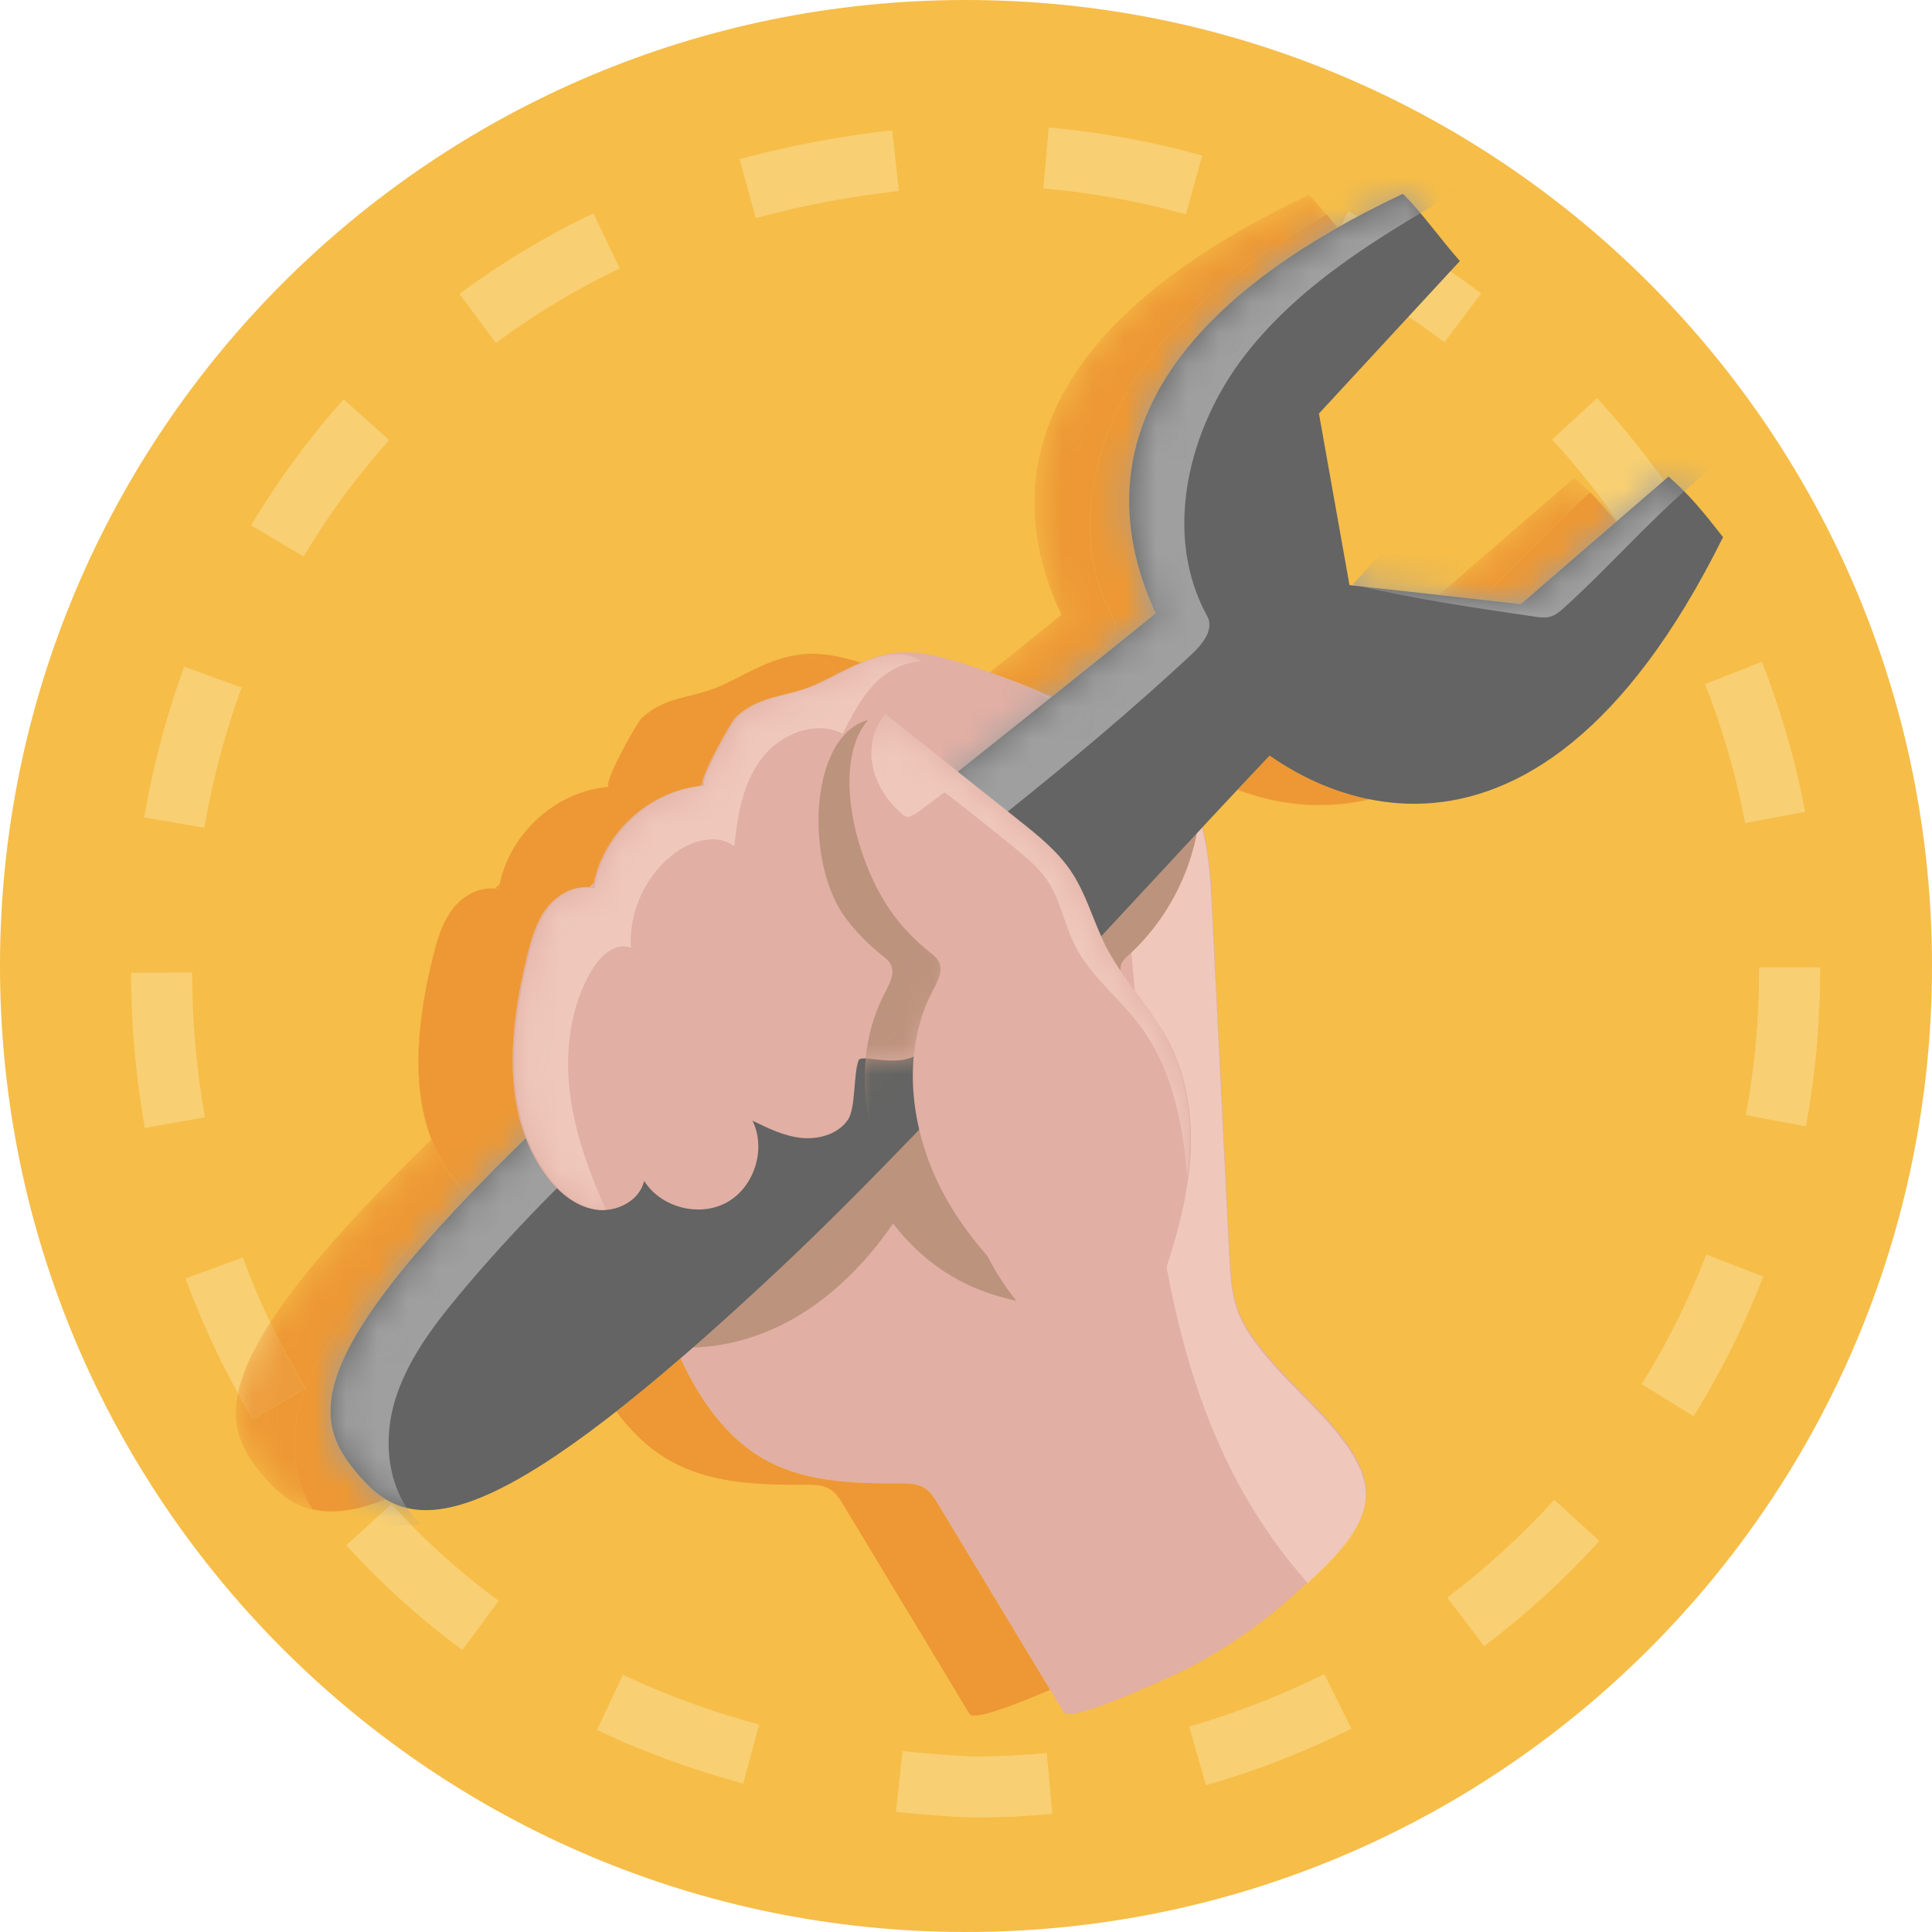 <svg height="62" viewBox="0 0 62 62" width="62" xmlns="http://www.w3.org/2000/svg" xmlns:xlink="http://www.w3.org/1999/xlink"><mask id="a" fill="#fff"><path d="m42.941 9.074-4.738 4.091-5.502-.608-.98-5.504 4.523-4.897c-.685-.78-1.19-1.518-1.83-2.156-9.628 4.543-9.622 9.805-7.926 13.458-6.198 5.017-14.241 11.205-18.956 15.638-8.903 8.368-8.19 10.331-6.452 12.219 1.738 1.887 4.493 1.492 13.397-6.877 4.579-4.305 11.196-11.694 15.664-16.413 3.239 2.266 9.346 3.499 14.547-7.007-.619-.786-1.003-1.282-1.748-1.944" fill="#fff" fill-rule="evenodd"/></mask><mask id="b" fill="#fff"><path d="m42.941 9.074-4.738 4.091-5.502-.607-.98-5.504 4.523-4.897c-.685-.78-1.19-1.519-1.83-2.157-9.628 4.544-9.621 9.806-7.926 13.459-6.198 5.017-14.241 11.205-18.956 15.637-8.903 8.368-8.19 10.332-6.452 12.219 1.738 1.888 4.494 1.492 13.397-6.877 4.579-4.304 11.196-11.694 15.664-16.413 3.239 2.267 9.346 3.5 14.547-7.006-.619-.787-1.003-1.283-1.748-1.945" fill="#fff" fill-rule="evenodd"/></mask><mask id="c" fill="#fff"><path d="m13.233 12.636c-.39.488-1.069.433-1.557.377-.304-.033-.535-.068-.574.029-.17.426-.086 1.54-.349 1.915-.32.456-.933.631-1.489.574-.554-.058-1.068-.308-1.568-.554.446.906.064 2.13-.819 2.621s-2.124.169-2.658-.689c-.148.653-.912 1.029-1.572.921-.661-.108-1.207-.585-1.599-1.127-1.419-1.961-1.163-4.653-.585-7.003.135-.549.292-1.109.638-1.555.346-.446.927-.756 1.476-.621.256-1.728 1.815-3.173 3.559-3.297-.298.021.872-2.057 1.018-2.194.726-.684 1.52-.64 2.383-.975 1.147-.446 3.165-2.018 3.999-.199.542 1.181.078 3.423.286 4.743.3 1.908.724 5.396-.586 7.036" fill="#fff" fill-rule="evenodd"/></mask><mask id="d" fill="#fff"><path d="m8.126 7.376c-.335-.727-.561-1.512-1.004-2.176-.438-.656-1.063-1.156-1.677-1.644-1.493-1.185-2.984-2.371-4.476-3.556-1.692 1.101-.931 4.748.46 6.604.334.445.727.84 1.159 1.185.107.085.22.173.282.296.142.283-.034.615-.183.895-1.1 2.076-.721 4.719.446 6.756 1.168 2.037 3.015 3.57 4.908 4.925.129.092.27.187.427.178.133-.008.25-.091.35-.182.532-.477.8-1.182 1.039-1.862.538-1.529 1.031-3.099 1.09-4.721.045-1.228-.181-2.499-.785-3.572-.615-1.091-1.508-1.978-2.038-3.126" fill="#fff" fill-rule="evenodd"/></mask><mask id="e" fill="#fff"><path d="m13.233 12.637c-.39.487-1.069.432-1.557.377-.304-.034-.535-.069-.574.028-.17.426-.086 1.54-.349 1.915-.32.457-.933.631-1.488.574-.555-.058-1.069-.308-1.569-.554.446.906.064 2.13-.819 2.621s-2.124.169-2.658-.689c-.148.653-.912 1.029-1.572.921-.661-.108-1.207-.585-1.599-1.127-1.42-1.961-1.163-4.653-.585-7.003.135-.549.292-1.109.638-1.555.346-.446.927-.755 1.476-.621.256-1.728 1.815-3.173 3.559-3.297-.298.021.872-2.057 1.018-2.194.726-.684 1.52-.64 2.383-.975 1.147-.446 3.166-2.018 3.999-.199.542 1.182.078 3.424.286 4.743.3 1.908.725 5.396-.586 7.037" fill="#fff" fill-rule="evenodd"/></mask><g fill="none" fill-rule="evenodd"><path d="m62 31c0 17.121-13.879 31-31 31-17.12 0-31-13.879-31-31 0-17.12 13.879-31 31-31 17.121 0 31 13.879 31 31" fill="#f6bd48"/><path d="m38.056 6.88c-1.488-.416-3.027-.698-4.575-.833l.173-1.956c1.667.147 3.327.45 4.931.9zm-13.802.12-.52-1.893c1.561-.428 3.209-.74 4.899-.928l.216 1.952c-1.587.176-3.133.468-4.594.869m22.101 3.983c-1.239-.93-2.571-1.751-3.96-2.437l.87-1.759c1.496.741 2.933 1.625 4.269 2.627zm-30.441.024-1.172-1.576c1.331-.989 2.777-1.86 4.301-2.587l.846 1.771c-1.409.673-2.747 1.478-3.975 2.391m36.711 6.794c-.821-1.312-1.77-2.556-2.819-3.697l1.444-1.329c1.131 1.23 2.153 2.571 3.038 3.986zm-42.882.063-1.687-1.003c.86-1.445 1.86-2.807 2.972-4.047l1.461 1.311c-1.027 1.144-1.952 2.402-2.747 3.739m46.261 8.554c-.288-1.52-.722-3.022-1.287-4.465l1.826-.717c.61 1.556 1.078 3.177 1.389 4.817zm-49.446.149-1.933-.334c.285-1.651.716-3.279 1.284-4.84l1.844.671c-.528 1.451-.929 2.966-1.195 4.502m51.396 9.581-1.929-.359c.282-1.516.424-3.074.424-4.63l-.001-.116h1.963l.001.09c0 1.702-.154 3.38-.457 5.014m-53.309.054c-.291-1.638-.44-3.315-.443-4.984l1.963-.004c.003 1.556.142 3.118.412 4.644zm49.705 9.254-1.668-1.033c.818-1.321 1.516-2.72 2.074-4.163l1.83.709c-.602 1.554-1.354 3.064-2.236 4.486m-46.234.1c-.855-1.423-1.583-2.945-2.166-4.524l1.842-.678c.54 1.464 1.216 2.873 2.007 4.192zm39.51 7.279-1.184-1.565c1.233-.933 2.389-1.988 3.435-3.137l1.451 1.323c-1.127 1.237-2.373 2.375-3.702 3.38m-32.786.121c-1.349-.992-2.604-2.125-3.73-3.366l1.453-1.319c1.037 1.144 2.195 2.188 3.44 3.104zm9.009 4.285c-1.641-.445-3.222-1.022-4.697-1.719l.837-1.775c1.372.648 2.843 1.186 4.373 1.598zm14.849.053-.538-1.887c1.487-.424 2.946-.99 4.335-1.684l.875 1.756c-1.496.747-3.069 1.359-4.673 1.815m-7.459 1.037c-.871-.034-1.696-.095-2.489-.182l.213-1.951c.749.081 1.528.139 2.316.171.745-.001 1.535-.037 2.312-.11l.183 1.955c-.838.078-1.69.117-2.534.117" fill="#f8cf72"/><path d="m31.269 55.055c-.079 0-.134-.017-.156-.053-1.345-2.229-2.69-4.458-4.035-6.686-.115-.191-.236-.39-.424-.511-.221-.143-.496-.159-.761-.159-.029 0-.06 0-.089 0-.096.001-.192.002-.289.002-1.376 0-2.792-.092-3.988-.758-.7-.389-1.274-.949-1.751-1.595.636-.498 1.322-1.064 2.063-1.703.608 1.307 1.46 2.554 2.715 3.253 1.196.665 2.612.757 3.987.757.097 0 .194 0 .29-.001h.088c.267 0 .542.015.762.159.187.122.309.319.424.51 1.198 1.985 2.396 3.97 3.593 5.955-.917.397-2.018.83-2.43.83m-15.268-26.512c-.04-.01-.08-.017-.121-.022.05-.05.101-.099.151-.148-.012.056-.022.113-.03.17m10.835-6.904c-.284-.453-.667-.618-1.092-.618-.125 0-.253.014-.384.039.039-.01.078-.018.117-.026.188-.038.379-.055.57-.055.532 0 1.067.129 1.585.285-.271.113-.54.246-.796.375m15.514 4.202c-.945 0-1.835-.191-2.643-.494.003-.003.006-.006.009-.009.809.302 1.699.494 2.646.494 1.591 0 3.337-.54 5.108-1.996-1.774 1.462-3.525 2.005-5.119 2.005m-8.287-6.115c-1.285-2.77-1.598-6.466 2.523-10.072-2.507 2.196-3.368 4.425-3.368 6.458 0 1.302.354 2.524.856 3.605-.003.003-.007.006-.011.009m16.055-4.04.4-.346zm-39.478 32.823c-.846 0-1.46-.36-1.983-.928-.723-.785-1.269-1.584-1.018-2.852.002.003.003.006.005.009-.04.209-.059.404-.059.59.001.932.48 1.594 1.08 2.246.384.416.818.722 1.357.855.194.048.402.074.626.074.489 0 1.054-.121 1.723-.391.001.001.002.002.004.002-.675.274-1.244.395-1.736.395m-1.965-6.06c-.001-.001-.002-.002-.002-.004.938-1.452 2.56-3.335 5.169-5.873l.001.001c-2.611 2.54-4.232 4.424-5.168 5.876" fill="#ed9834"/><path d="m7.645 44.736c-.002-.003-.003-.006-.005-.009.124-.628.444-1.371 1.033-2.284 0 .002.001.003.002.004-.592.917-.909 1.661-1.03 2.289" fill="#ed9c3d"/><path d="m10.65 48.501c-.224 0-.432-.026-.626-.074-.622-.939-.717-2.214-.41-3.32.37-1.332 1.225-2.469 2.11-3.529.989-1.185 2.034-2.315 3.121-3.401.064.065.13.126.199.183-5.6 5.85-4.862 7.539-3.358 9.173.211.229.437.424.687.576-.669.27-1.234.391-1.723.391m31.713-22.669c-.947 0-1.837-.191-2.646-.494 1.055-1.127 2.019-2.142 2.849-2.985l-3.57-4.225c-.233.191-.469.385-.708.581-.758-2.433.08-5.276 1.681-7.331.793-1.018 1.739-1.885 2.767-2.661.183.095.366.191.548.29l-3.975 4.304.98 5.504 5.502.608.173-.149-.173.149-5.21-.576c1.939.445 3.68.696 5.664.987.091.014.184.026.277.026.056 0 .111-.005.166-.017.193-.045.35-.182.498-.315.017-.015.033-.03.05-.045.661.104 1.335.202 2.037.305.091.014.184.026.276.026.056 0 .112-.005.167-.018.193-.045.35-.181.498-.314.644-.584 1.256-1.203 1.869-1.822-1.496 2.927-3.063 4.9-4.611 6.174-1.77 1.456-3.517 1.996-5.108 1.996m-8.494-3.565c.459-.407.913-.82 1.362-1.239.342-.32.71-.796.484-1.206-1.447-2.624-.614-6.034 1.227-8.399 1.492-1.914 3.526-3.295 5.627-4.543-.183-.216-.368-.423-.567-.621-6.779 3.199-8.782 6.754-8.781 9.853 0-2.033.861-4.262 3.368-6.458 1.314-1.152 3.081-2.295 5.414-3.395.327.325.618.677.917 1.047-7.506 4.274-7.377 9.002-5.815 12.366-1.034.837-2.121 1.707-3.233 2.595m14.949-2.89-1.311-.144c1.194-1.121 2.298-2.346 3.52-3.43-.15-.151-.313-.306-.498-.471l-4.347 3.754 4.338-3.747.009-.007c.565.502.922.909 1.332 1.419z" fill="#ed9834"/><path d="m43.283 9.006c-.182-.099-.364-.195-.548-.29.274-.207.553-.407.838-.603.082.1.169.2.257.3z" fill="#ed9c3d"/><g transform="translate(7.587 6.258)"><path d="m2.437 42.169c-.539-.132-.973-.439-1.357-.855-.601-.653-1.079-1.314-1.08-2.246 0-.185.019-.381.059-.59.153.277.31.55.472.819l1.683-1.01c-.406-.677-.782-1.379-1.125-2.099.936-1.452 2.557-3.336 5.168-5.876.157.408.363.799.627 1.164.112.155.237.305.374.443-1.087 1.086-2.132 2.216-3.121 3.401-.885 1.06-1.74 2.197-2.11 3.529-.307 1.106-.212 2.381.41 3.32" fill="#ed9834" mask="url(#a)"/><path d="m.531 39.298c-.162-.269-.319-.543-.472-.819.122-.628.439-1.373 1.03-2.289.342.72.718 1.422 1.125 2.099z" fill="#ed9c3d" mask="url(#a)"/><path d="m26.169 16.1c-.655-.284-1.322-.544-1.996-.779.793-.635 1.567-1.257 2.315-1.862-.501-1.081-.856-2.303-.856-3.605-.001-3.099 2.003-6.654 8.781-9.853.199.198.385.405.567.621-2.101 1.248-4.135 2.629-5.627 4.543-1.841 2.365-2.674 5.775-1.227 8.399.227.41-.141.886-.484 1.206-.449.419-.903.832-1.362 1.239-.037.03-.075.061-.113.091m12.765-2.497c-.092 0-.185-.013-.277-.026-1.984-.291-3.725-.543-5.664-.987l5.21.576.173-.149c.423.074.845.143 1.272.21-.017.015-.033.03-.05.045-.147.133-.304.27-.498.315-.055.012-.11.017-.166.017m.985-.628-1.326-.146 4.347-3.754c.185.165.348.32.498.471-1.222 1.083-2.326 2.309-3.52 3.43" fill="#ed9834" mask="url(#a)"/></g><path d="m15.044 38.361c-.07-.058-.135-.119-.199-.183-.136-.137-.262-.288-.374-.443-.264-.365-.47-.756-.627-1.164l-.001-.001c-.685-1.787-.427-3.925.043-5.839.124-.498.264-1.009.55-1.433-.28.422-.42.926-.542 1.421-.578 2.351-.835 5.043.585 7.003.165.229.358.445.575.628-.004.003-.007.007-.01.01m.964-9.818c-.002 0-.004 0-.006-.001.009-.057.019-.114.03-.17.097-.475.291-.925.559-1.328-.298.451-.504.962-.584 1.498m3.52-3.294c-.011-.01-.017-.026-.018-.05-.012-.298.731-1.645.992-2.035-.302.456-1.19 2.082-.94 2.082h.004c-.013.001-.026.002-.038.003" fill="#ed9834"/><path d="m15.054 38.351c-.217-.183-.41-.399-.575-.628-1.42-1.961-1.163-4.652-.585-7.003.122-.495.262-.999.542-1.421.03-.046.063-.09.096-.134.29-.375.747-.653 1.211-.653.046 0 .092.003.138.009.04.005.08.012.121.022.002.001.004.001.006.001.079-.537.286-1.047.584-1.498.637-.967 1.698-1.664 2.851-1.788.028-.003.057-.006.085-.008.013-.001.026-.002.038-.003-.001 0-.002 0-.004 0-.25 0 .638-1.626.94-2.082.038-.058.067-.096.082-.112.726-.684 1.52-.64 2.383-.975.645-.251 1.564-.858 2.394-1.018.131-.026.259-.039.384-.039.425 0 .809.165 1.092.618-.31.157-.602.308-.851.405-.863.336-1.656.291-2.383.975-.13.123-1.08 1.799-1.067 2.135-.027.024-.055.047-.082.071-1.628.178-3.069 1.498-3.395 3.102-.053.052-.106.104-.159.156-.028-.002-.056-.003-.084-.003-.001 0-.001 0-.002 0-.018-.001-.035-.001-.052-.001-.464 0-.92.278-1.211.653-.345.446-.502 1.007-.638 1.555-.47 1.913-.728 4.052-.042 5.839-.669.65-1.274 1.258-1.817 1.826" fill="#ed9834"/><path d="m40.87 43.74c-.442-.516-.891-1.047-1.13-1.682-.214-.567-.246-1.184-.277-1.791-.186-3.722-.372-7.444-.558-11.167-.071-1.409-.169-2.905-.985-4.057-.624-.882-1.594-1.449-2.559-1.936-1.442-.729-2.945-1.339-4.486-1.824-.768-.241-1.58-.453-2.369-.296-.701.14-1.31.558-1.89.976-2.883 2.076-5.596 4.389-8.103 6.906-.579.581-1.16 1.193-1.465 1.955-.393.982-.278 2.104.059 3.107.65 1.939 2.051 3.526 2.969 5.352.671 1.335 1.078 2.787 1.691 4.15s1.482 2.685 2.788 3.411c1.281.712 2.813.766 4.277.756.293-.002.605-.001.851.159.187.122.309.319.424.51 1.345 2.229 2.691 4.458 4.035 6.687.215.356 3.584-1.214 3.96-1.408 1.31-.674 2.526-1.53 3.603-2.534.89-.829 2.369-2.065 2.112-3.423-.262-1.386-2.065-2.821-2.946-3.852" fill="#e1afa4"/><path d="m41.967 50.805c-.005-.006-.011-.012-.016-.018.658-.606 1.493-1.388 1.786-2.255-.274.873-1.104 1.659-1.77 2.273" fill="#f9cf99"/><path d="m41.952 50.787c-2.594-2.934-3.823-6.386-4.518-10.135.403-1.236.73-2.501.777-3.8.044-1.227-.182-2.498-.786-3.572-.295-.523-.654-.998-1.006-1.479-.036-.409-.074-.82-.113-1.232 1.074-1.016 1.819-2.374 2.098-3.825.056-.06.111-.12.166-.179.222.827.276 1.721.319 2.583.186 3.722.372 7.445.558 11.167.03.605.063 1.223.277 1.791.239.635.689 1.165 1.13 1.681.881 1.031 2.684 2.467 2.946 3.852.058.305.028.603-.063.892-.293.867-1.127 1.649-1.786 2.255m-8.283-28.36c-.125-.072-.254-.141-.387-.21.141.059.284.119.425.179-.013.011-.026.021-.038.031" fill="#efc8bb"/><path d="m34.054 28.632c.759 2.304 1.214 4.707 1.349 7.129.522-1.419.717-2.957.566-4.46-.013-.128-.027-.262.023-.381.044-.105.132-.183.218-.261 1.165-1.06 1.961-2.518 2.223-4.07-1.11.758-2.22 1.514-3.33 2.272zm-1.438 13.11c-1.917-.405-3.084-1.37-3.958-2.474-.836 1.212-1.888 2.295-3.164 3.03-1.276.735-2.788 1.103-4.243.88.212.032 1.317-1.448 1.504-1.651.516-.564 1.035-1.127 1.556-1.688 1.055-1.136 2.118-2.266 3.188-3.388.543-.568 1.087-1.135 1.634-1.701.309-.321.617-.938.965-.532.237.279.196 1.237.254 1.588.111.666.238 1.331.407 1.985.366 1.418.925 2.805 1.857 3.951" fill="#bc937d"/><path d="m46.849 8.376-4.523 4.896.98 5.504 5.503.608 4.737-4.091c.745.662 1.128 1.158 1.748 1.944-6.267 12.661-13.855 8.276-16.149 5.577-2.577-3.033-7.108-10.467 5.874-16.594.641.638 1.145 1.377 1.83 2.157" fill="#636463"/><path d="m42.566 22.352c-4.295 4.369-12.231 13.367-17.483 18.305-8.903 8.368-11.66 8.764-13.396 6.877-1.739-1.887-2.452-3.851 6.451-12.219 5.213-4.9 14.503-11.952 20.859-17.188z" fill="#636463"/><path d="m36.465-.239c-2.6 1.491-5.268 3.04-7.11 5.405-1.841 2.365-2.674 5.774-1.227 8.399.227.41-.141.886-.484 1.206-7.621 7.112-16.827 12.549-23.507 20.551-.885 1.061-1.74 2.198-2.11 3.529-.369 1.332-.157 2.905.854 3.847-1.831.224-3.824-.53-4.815-2.086-.922-1.447-.869-3.355-.251-4.956.618-1.601 1.734-2.955 2.878-4.235 6.358-7.114 14.081-12.851 21.745-18.534-.592-3.53.472-7.302 2.822-10.002 2.349-2.699 5.939-4.274 9.516-4.174.171.005.32.169.486.129.165-.04-.087-.323-.058-.156.621-.015 1.097.08 1.707.203 3.93.792 7.157 3.87 8.799 7.528.082.183.163.374.176.575.04.643-.577 1.103-1.101 1.478-1.92 1.372-3.439 3.223-5.187 4.807-.147.133-.304.269-.498.314-.144.033-.295.013-.443-.009-2.051-.301-3.843-.559-5.861-1.033 1.908-2.043 3.569-4.216 5.477-6.259.282-.302.577-.631.638-1.039.042-.284-.034-.57-.115-.845-.387-1.333-.854-2.642-1.399-3.917-.122-.286-.663-.877-.932-.723" fill="#9e9f9e" mask="url(#b)" transform="translate(10.614 6.211)"/><path d="m29.685 33.622c-.39.488-1.069.433-1.557.378-.304-.034-.535-.069-.574.028-.17.426-.086 1.54-.349 1.915-.32.456-.933.631-1.489.574-.554-.058-1.068-.308-1.568-.554.446.906.064 2.13-.819 2.621-.883.491-2.124.169-2.658-.689-.148.653-.912 1.029-1.572.921-.661-.108-1.207-.585-1.599-1.127-1.42-1.961-1.163-4.653-.585-7.003.135-.549.292-1.109.638-1.555.346-.446.927-.756 1.476-.621.256-1.728 1.815-3.173 3.559-3.297-.298.021.872-2.057 1.018-2.194.726-.684 1.52-.64 2.383-.975 1.147-.446 3.166-2.018 3.999-.199.542 1.182.078 3.423.286 4.743.3 1.908.724 5.396-.586 7.036" fill="#e1afa4"/><path d="m17.383 9.269c-.336-.726-.561-1.512-1.004-2.175-.439-.656-1.063-1.156-1.678-1.645-1.492-1.184-1.607-2.171-3.1-3.356-2.08.254-2.307 4.548-.915 6.405.334.444.726.84 1.158 1.185.107.085.22.173.283.296.141.283-.035.615-.183.895-1.099 2.076-.721 4.719.446 6.756 1.168 2.037 3.015 3.569 4.909 4.925.129.092.27.187.426.178.133-.008.25-.091.351-.182.532-.477.8-1.182 1.039-1.863.537-1.528 1.031-3.098 1.09-4.721.044-1.227-.181-2.498-.786-3.571-.615-1.092-1.508-1.978-2.037-3.127" fill="#bc937d" mask="url(#c)" transform="translate(16.46 20.975)"/><path d="m35.387 30.155c-.335-.726-.56-1.512-1.004-2.175-.438-.657-1.063-1.156-1.677-1.645-1.493-1.185-2.984-2.371-4.476-3.556-1.692 1.102-.931 4.748.461 6.604.333.445.726.841 1.158 1.185.107.086.22.173.282.296.142.284-.034.615-.183.896-1.1 2.075-.721 4.719.446 6.756 1.168 2.036 3.015 3.569 4.909 4.925.128.091.27.187.426.178.133-.008.25-.092.35-.182.533-.477.8-1.183 1.039-1.863.538-1.528 1.032-3.099 1.091-4.721.044-1.227-.182-2.498-.786-3.572-.615-1.091-1.508-1.977-2.038-3.126" fill="#e1afa4"/><g transform="translate(27.233 22.745)"><path d="m3.5 2.022c-.162-.129-.325-.258-.487-.387 0-.004 0-.008 0-.012.165.131.33.262.495.393-.003.002-.006.004-.008.006" fill="#efc8bb" mask="url(#d)"/><path d="m6.902 4.9c-.41-.499-.922-.909-1.429-1.311-.123-.097-.244-.194-.366-.29.002-.002.005-.005.007-.007.111.088.221.176.332.264.517.411 1.042.83 1.456 1.344" fill="#b8aca6" mask="url(#d)"/><path d="m5.107 3.299c-.536-.426-1.072-.851-1.606-1.277.002-.002.005-.004.008-.006.535.426 1.071.851 1.605 1.276-.002.002-.005.005-.007.007" fill="#d4c5bc" mask="url(#d)"/><g fill="#efc8bb"><path d="m3.014 1.636c-.615-.489-1.231-.977-1.845-1.466.002-.002.004-.004.006-.007.612.487 1.226.974 1.839 1.461z" mask="url(#d)"/><path d="m10.864 15.049c-.134-1.79-.494-3.547-1.566-4.95-.651-.852-1.54-1.53-2.026-2.486-.345-.679-.468-1.467-.893-2.1-.274-.407-.657-.727-1.037-1.037-.745-.608-1.498-1.207-2.26-1.795-.309.229-.619.458-.929.687l-.23.105c-.001 0-.001 0-.002 0-.095 0-.178-.064-.247-.128-.485-.435-.85-1.025-.929-1.672-.065-.532.083-1.098.425-1.504.614.489 1.23.977 1.845 1.466.162.129.325.258.487.387.535.426 1.071.851 1.606 1.277.122.096.243.193.366.29.506.402 1.019.812 1.429 1.311.078.096.152.196.221.299.443.664.669 1.449 1.004 2.176.53 1.148 1.423 2.035 2.038 3.126.604 1.073.83 2.344.785 3.572-.012.327-.041.652-.085.974" mask="url(#d)"/></g></g><g transform="translate(16.505 20.988)"><path d="m2.875 17.849c-.019 0-.036-.001-.055-.001h.001c.04 0 .08-.002.121-.005 0 .001.001.003.002.004-.024.001-.046.002-.069.002" fill="#b8aca6" mask="url(#e)"/><path d="m2.392 7.499c-.028-.003-.056-.006-.083-.007h.002c.028 0 .056.001.084.003-.001.002-.002.003-.003.004" fill="#f4bf8b" mask="url(#e)"/><g fill="#efc8bb"><path d="m2.522 7.522c-.043-.011-.086-.019-.13-.024.001-.001.002-.002.003-.004.043.004.085.009.129.018-.001.003-.001.007-.002.01m10.496-7.282c-.209-.16-.446-.231-.701-.24.273.001.528.07.751.238-.017.001-.033.001-.05.002" mask="url(#e)"/><path d="m2.821 17.848h-.001c-.059-.003-.117-.009-.174-.018-.661-.108-1.207-.585-1.599-1.127-1.42-1.961-1.163-4.653-.585-7.003.135-.549.292-1.109.638-1.555.29-.374.746-.652 1.209-.653.027.001.055.004.083.007.043.005.086.013.13.024.001-.003.001-.007.002-.01.018.003.034.007.052.011.256-1.728 1.815-3.173 3.559-3.297-.002 0-.003 0-.005 0-.282 0 .878-2.058 1.022-2.194.726-.684 1.52-.64 2.383-.975.746-.29 1.861-1.057 2.778-1.057h.004c.254.01.492.08.701.24-.468.026-.938.245-1.295.561-.532.472-.864 1.123-1.183 1.757-.238-.123-.495-.178-.754-.178-.703 0-1.427.407-1.861.987-.595.795-.766 1.821-.865 2.808-.204-.161-.447-.229-.701-.229-.414 0-.855.181-1.197.433-.941.695-1.494 1.884-1.419 3.052-.081-.035-.164-.051-.245-.051-.394 0-.775.37-.997.738-.721 1.199-.891 2.671-.705 4.059.172 1.273.623 2.489 1.146 3.665-.04.003-.08.005-.121.005" mask="url(#e)"/></g></g></g></svg>